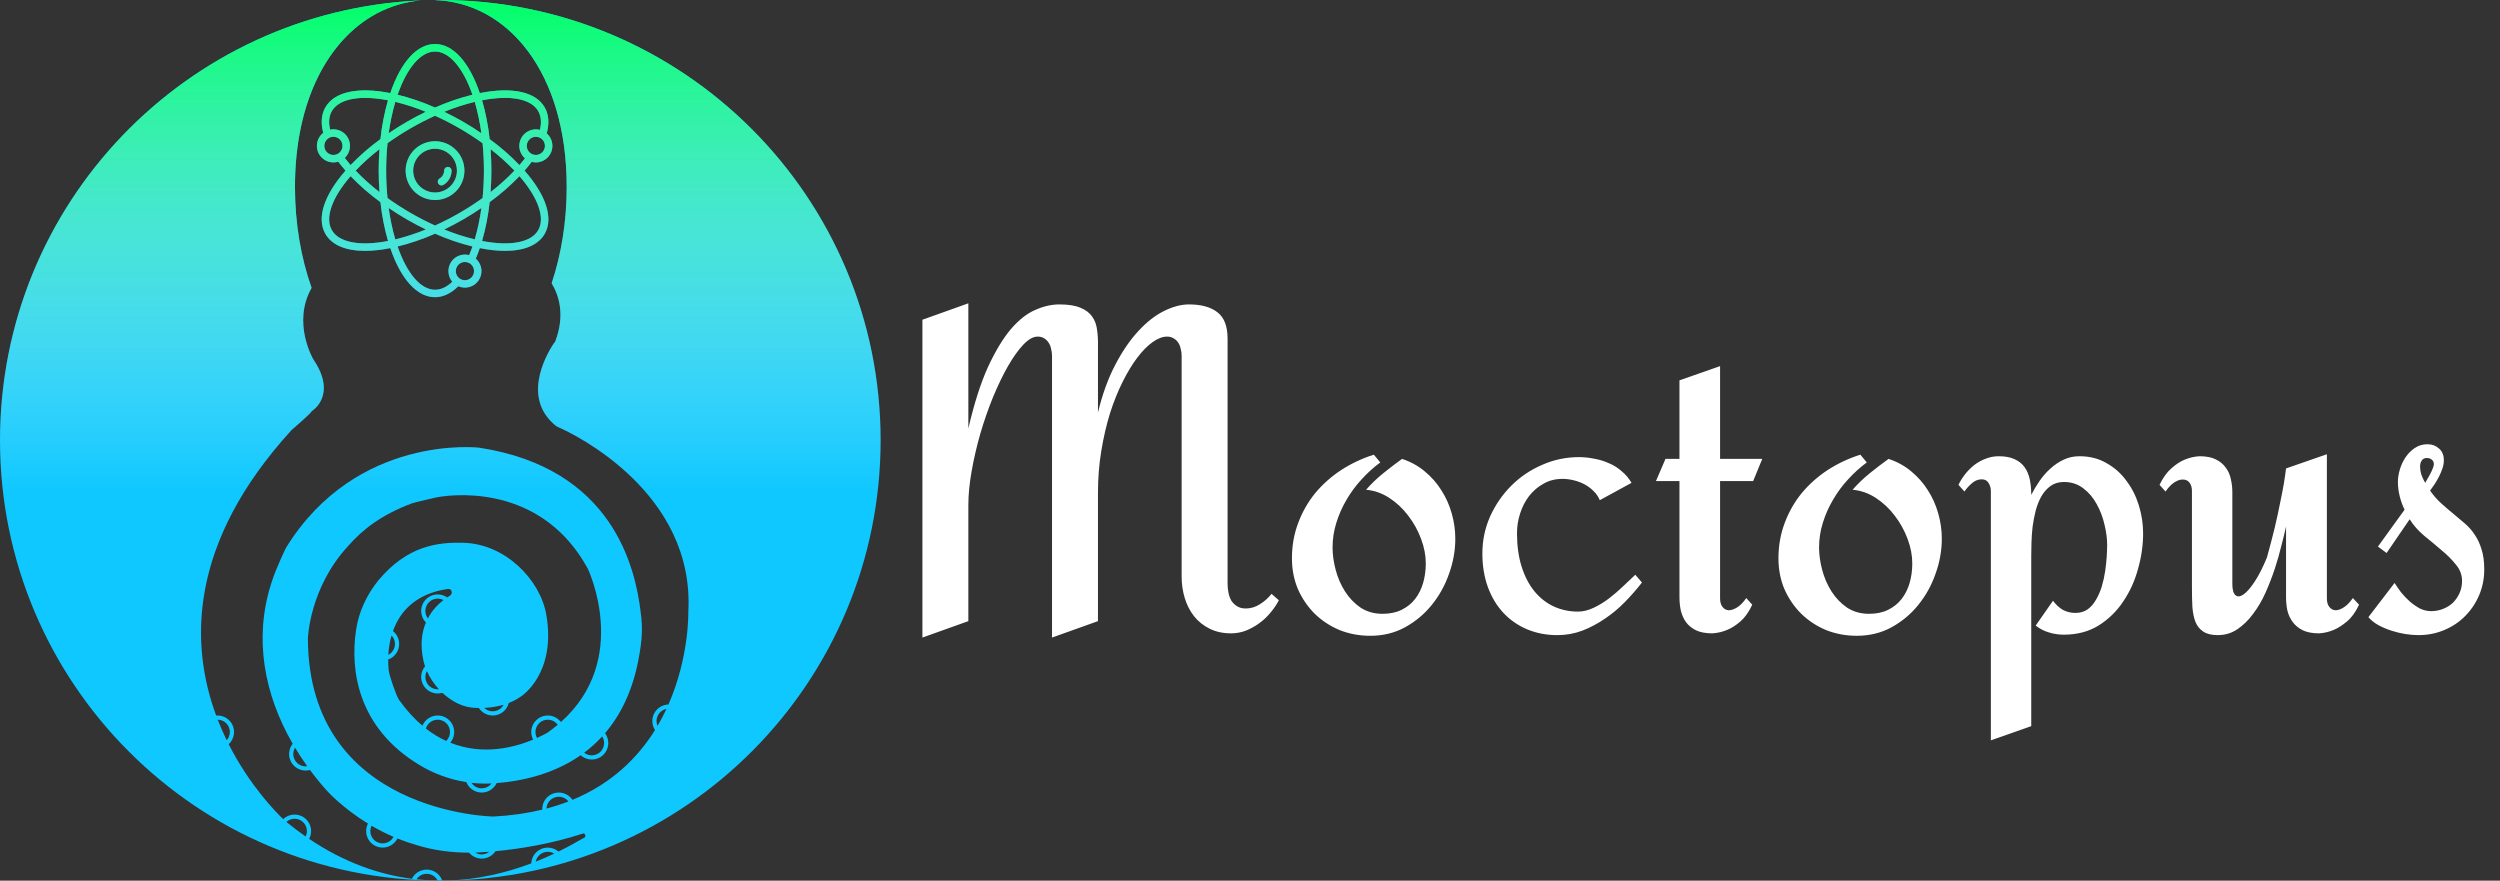 <svg width="440" height="155" viewBox="0 0 440 155" fill="none" xmlns="http://www.w3.org/2000/svg">
<rect x="0" y="0" width="440" height="155" fill="#333333" stroke="none"/>
<path fill-rule="evenodd" clip-rule="evenodd" d="M78.05 154.986C120.593 154.687 154.988 120.107 154.988 77.494C154.988 34.695 120.293 0 77.494 0C77.127 0 76.76 0.003 76.394 0.008C89.339 0.357 99.74 12.703 99.74 32.879C99.74 38.998 98.783 44.77 97.089 49.857C98.312 51.855 99.543 55.365 97.707 60.138C97.707 60.138 97.707 60.258 97.588 60.258L97.56 60.299C96.922 61.251 91.356 69.552 97.707 74.844C97.827 74.964 98.066 75.083 98.305 75.203C101.055 76.398 122.337 86.68 121.141 107.723C121.141 107.723 121.334 115.601 117.648 123.992C117.097 124.005 116.562 124.174 116.103 124.481C115.625 124.8 115.253 125.254 115.033 125.785C114.813 126.316 114.755 126.9 114.867 127.464C114.94 127.83 115.082 128.176 115.284 128.485C112.263 133.333 107.686 137.911 100.754 140.774C100.65 140.62 100.531 140.475 100.398 140.342C99.853 139.797 99.115 139.491 98.344 139.49C97.769 139.49 97.207 139.66 96.73 139.98C96.252 140.299 95.879 140.753 95.659 141.284C95.5 141.669 95.426 142.082 95.44 142.495C92.841 143.128 89.979 143.55 86.828 143.71C86.828 143.71 54.307 143.232 54.188 112.386C54.188 112.386 54.427 103.538 61.242 96.126C63.872 93.137 67.1 90.626 72.48 88.594C73.009 88.417 74.903 87.981 76.053 87.716C76.463 87.622 76.778 87.549 76.904 87.517C81.686 86.68 95.794 86.083 103.446 100.071C103.446 100.071 111.109 116.036 98.72 127.078C98.641 126.974 98.554 126.874 98.461 126.781C97.916 126.236 97.177 125.929 96.407 125.928C95.832 125.928 95.27 126.099 94.792 126.418C94.314 126.737 93.942 127.191 93.722 127.722C93.502 128.253 93.444 128.838 93.556 129.401C93.611 129.673 93.703 129.933 93.829 130.176C90.727 131.467 85.094 133.066 79.248 130.716C79.32 130.631 79.387 130.542 79.449 130.449C79.769 129.971 79.939 129.409 79.939 128.834C79.938 128.064 79.632 127.325 79.087 126.781C78.542 126.236 77.804 125.929 77.033 125.928C76.458 125.928 75.897 126.099 75.419 126.418C74.941 126.737 74.568 127.191 74.348 127.722L74.346 127.727C72.93 126.529 71.539 125.023 70.209 123.146C69.731 122.429 68.535 118.962 68.415 118.005C68.351 117.429 68.313 116.776 68.319 116.074C68.365 116.057 68.412 116.04 68.458 116.02C68.989 115.8 69.443 115.428 69.763 114.95C70.082 114.472 70.252 113.91 70.252 113.336C70.251 112.565 69.945 111.826 69.4 111.282C69.324 111.205 69.244 111.134 69.161 111.067C70.369 107.68 73.11 104.483 78.817 103.658C79.534 103.538 79.774 104.495 79.176 104.854C79.024 104.941 78.865 105.039 78.702 105.146C78.216 104.805 77.635 104.618 77.033 104.617C76.458 104.617 75.897 104.788 75.419 105.107C74.941 105.427 74.568 105.88 74.348 106.411C74.128 106.942 74.071 107.527 74.183 108.09C74.293 108.645 74.563 109.156 74.959 109.559C74.229 111.286 73.917 113.481 74.513 116.212C74.586 116.568 74.685 116.926 74.806 117.281C74.617 117.507 74.462 117.761 74.348 118.036C74.128 118.567 74.071 119.151 74.183 119.715C74.295 120.278 74.572 120.796 74.978 121.203C75.385 121.609 75.902 121.886 76.466 121.998C76.931 122.09 77.41 122.067 77.861 121.933C79.495 123.471 81.533 124.522 83.599 124.581C83.812 124.593 84.041 124.602 84.283 124.605C84.393 124.775 84.521 124.933 84.665 125.077C85.071 125.484 85.589 125.76 86.153 125.873C86.717 125.985 87.301 125.927 87.832 125.707C88.363 125.487 88.817 125.115 89.136 124.637C89.323 124.358 89.459 124.05 89.539 123.728C90.299 123.433 91.043 123.048 91.73 122.548C91.73 122.548 97.947 118.603 96.153 108.201C95.077 101.984 88.86 95.647 81.447 95.528C76.904 95.408 71.644 96.126 66.622 102.104C64.59 104.614 63.155 107.603 62.676 110.832C61.6 117.886 62.916 128.048 73.796 134.624C76.325 136.157 79.15 137.199 82.081 137.654C82.226 138.021 82.446 138.357 82.728 138.639C83.134 139.045 83.652 139.322 84.216 139.434C84.779 139.546 85.364 139.489 85.895 139.269C86.426 139.049 86.879 138.676 87.199 138.198C87.278 138.079 87.349 137.955 87.409 137.827C91.794 137.483 97.364 136.291 102.198 132.919C102.588 133.275 103.069 133.519 103.589 133.622C104.153 133.734 104.737 133.677 105.268 133.457C105.799 133.237 106.253 132.864 106.572 132.386C106.892 131.908 107.062 131.347 107.062 130.772C107.062 130.144 106.858 129.538 106.489 129.04C109.208 125.867 111.359 121.593 112.413 115.853C113.011 112.744 113.131 110.473 112.772 107.843C111.815 99.713 107.75 82.376 84.317 78.79C84.317 78.79 62.796 76.279 50.362 96.365C50.362 96.365 48.569 99.952 47.732 102.701C44.608 112.431 46.548 122.294 51.513 130.896C51.344 131.108 51.205 131.344 51.1 131.597C50.88 132.128 50.822 132.712 50.935 133.276C51.047 133.84 51.324 134.358 51.73 134.764C52.136 135.17 52.654 135.447 53.218 135.559C53.662 135.648 54.118 135.631 54.551 135.512C55.485 136.769 56.482 137.989 57.535 139.167C58.611 140.363 60.166 141.678 61.72 142.873C62.697 143.614 63.711 144.308 64.758 144.948C64.724 145.017 64.691 145.087 64.662 145.159C64.442 145.69 64.384 146.274 64.496 146.838C64.608 147.401 64.885 147.919 65.291 148.326C65.698 148.732 66.216 149.009 66.779 149.121C67.343 149.233 67.927 149.175 68.458 148.956C68.989 148.736 69.443 148.363 69.763 147.885C69.831 147.783 69.892 147.678 69.946 147.569C71.049 148.016 72.174 148.405 73.317 148.732C76.331 149.667 79.435 150.06 82.55 150.069C82.606 150.136 82.665 150.201 82.728 150.263C83.134 150.669 83.652 150.946 84.216 151.058C84.779 151.17 85.364 151.113 85.895 150.893C86.426 150.673 86.879 150.3 87.199 149.823L87.206 149.812C91.628 149.397 97.119 148.498 102.609 146.699C102.968 146.58 103.207 147.297 102.849 147.417C102.657 147.521 102.418 147.657 102.134 147.818C101.26 148.315 99.958 149.055 98.293 149.874C97.769 149.426 97.101 149.177 96.407 149.177C95.832 149.177 95.27 149.347 94.792 149.666C94.314 149.986 93.942 150.44 93.722 150.971C93.592 151.285 93.519 151.617 93.504 151.954C89.314 153.535 84.018 154.916 78.05 154.986ZM51.66 132.286C51.709 132.042 51.799 131.809 51.926 131.597C52.593 132.706 53.31 133.794 54.072 134.856C53.977 134.869 53.882 134.875 53.785 134.875C53.356 134.875 52.938 134.748 52.581 134.51C52.225 134.272 51.947 133.934 51.783 133.538C51.619 133.142 51.577 132.707 51.66 132.286ZM65.222 145.848C65.257 145.667 65.316 145.493 65.395 145.329C66.643 146.058 67.934 146.712 69.261 147.283C69.16 147.472 69.032 147.648 68.877 147.802C68.471 148.208 67.921 148.436 67.346 148.437C66.918 148.437 66.499 148.31 66.143 148.072C65.787 147.834 65.509 147.496 65.345 147.1C65.181 146.704 65.138 146.268 65.222 145.848ZM83.816 150.051L83.652 150.056C83.992 150.264 84.383 150.374 84.782 150.374C85.273 150.374 85.746 150.207 86.126 149.906C85.364 149.967 84.639 150.013 83.958 150.047L83.816 150.051ZM97.236 150.081C97.342 150.125 97.443 150.177 97.54 150.237C96.56 150.701 95.47 151.182 94.284 151.652C94.368 151.235 94.574 150.852 94.875 150.551C95.178 150.248 95.564 150.042 95.984 149.958C96.404 149.874 96.84 149.917 97.236 150.081ZM86.512 137.887C85.326 137.947 84.143 137.908 82.973 137.774C83.131 138.015 83.337 138.223 83.579 138.385C83.935 138.623 84.354 138.75 84.782 138.75C85.357 138.75 85.908 138.521 86.314 138.115C86.385 138.043 86.451 137.967 86.512 137.887ZM99.173 140.395C99.517 140.537 99.817 140.765 100.047 141.056C98.829 141.528 97.541 141.947 96.18 142.307C96.184 142.195 96.197 142.084 96.219 141.973C96.303 141.553 96.509 141.167 96.812 140.864C97.115 140.561 97.501 140.355 97.921 140.271C98.342 140.188 98.777 140.231 99.173 140.395ZM105.984 129.61C104.988 130.696 103.924 131.645 102.815 132.473C102.849 132.5 102.884 132.526 102.92 132.551L102.953 132.573C103.309 132.811 103.728 132.938 104.156 132.938C104.731 132.937 105.281 132.709 105.687 132.303C106.093 131.897 106.322 131.346 106.322 130.772C106.322 130.36 106.205 129.957 105.984 129.61ZM116.186 125.365C116.489 125.063 116.874 124.856 117.294 124.773C116.83 125.766 116.31 126.764 115.728 127.753L115.716 127.726C115.552 127.33 115.509 126.895 115.593 126.474C115.677 126.054 115.883 125.668 116.186 125.365ZM96.273 129.005C96.945 128.536 97.574 128.054 98.16 127.562C97.926 127.239 97.606 126.986 97.236 126.833C96.84 126.669 96.404 126.626 95.984 126.71C95.564 126.793 95.178 127 94.875 127.303C94.572 127.606 94.366 127.992 94.282 128.412C94.198 128.832 94.241 129.268 94.405 129.663C94.436 129.738 94.471 129.81 94.51 129.88C95.221 129.558 95.743 129.281 96.032 129.128C96.157 129.062 96.238 129.018 96.273 129.005ZM85.516 124.824C85.412 124.754 85.314 124.675 85.224 124.589C86.263 124.542 87.449 124.386 88.634 124.035C88.534 124.225 88.405 124.399 88.251 124.554C87.845 124.96 87.294 125.188 86.72 125.189C86.291 125.189 85.873 125.062 85.516 124.824ZM74.955 128.222C76.136 129.144 77.332 129.86 78.524 130.405L78.552 130.378L78.564 130.366C78.97 129.959 79.199 129.409 79.199 128.834C79.199 128.406 79.072 127.987 78.834 127.631C78.596 127.275 78.258 126.997 77.862 126.833C77.466 126.669 77.031 126.626 76.611 126.71C76.19 126.793 75.804 127 75.501 127.303C75.245 127.559 75.057 127.876 74.955 128.222ZM74.908 118.725C74.951 118.509 75.026 118.303 75.131 118.112C75.635 119.251 76.362 120.348 77.24 121.304C77.171 121.31 77.103 121.314 77.033 121.314C76.605 121.314 76.186 121.187 75.83 120.949C75.473 120.711 75.196 120.372 75.032 119.977C74.868 119.581 74.825 119.145 74.908 118.725ZM75.305 108.83C76.059 107.408 77.09 106.351 78.05 105.611C77.989 105.578 77.926 105.549 77.862 105.522C77.466 105.358 77.031 105.315 76.611 105.399C76.19 105.482 75.804 105.689 75.501 105.992C75.198 106.295 74.992 106.681 74.908 107.101C74.825 107.521 74.868 107.957 75.032 108.352C75.103 108.524 75.195 108.684 75.305 108.83ZM68.877 114.867C68.719 115.025 68.539 115.156 68.344 115.257C68.405 114.173 68.575 113.005 68.912 111.839C68.999 111.929 69.077 112.027 69.147 112.132C69.386 112.488 69.513 112.907 69.513 113.336C69.512 113.91 69.284 114.461 68.877 114.867Z" fill="#0FC8FF"/>
<path fill-rule="evenodd" clip-rule="evenodd" d="M78.05 154.986C120.593 154.687 154.988 120.107 154.988 77.494C154.988 34.695 120.293 0 77.494 0C77.127 0 76.76 0.003 76.394 0.008C89.339 0.357 99.74 12.703 99.74 32.879C99.74 38.998 98.783 44.77 97.089 49.857C98.312 51.855 99.543 55.365 97.707 60.138C97.707 60.138 97.707 60.258 97.588 60.258L97.56 60.299C96.922 61.251 91.356 69.552 97.707 74.844C97.827 74.964 98.066 75.083 98.305 75.203C101.055 76.398 122.337 86.68 121.141 107.723C121.141 107.723 121.334 115.601 117.648 123.992C117.097 124.005 116.562 124.174 116.103 124.481C115.625 124.8 115.253 125.254 115.033 125.785C114.813 126.316 114.755 126.9 114.867 127.464C114.94 127.83 115.082 128.176 115.284 128.485C112.263 133.333 107.686 137.911 100.754 140.774C100.65 140.62 100.531 140.475 100.398 140.342C99.853 139.797 99.115 139.491 98.344 139.49C97.769 139.49 97.207 139.66 96.73 139.98C96.252 140.299 95.879 140.753 95.659 141.284C95.5 141.669 95.426 142.082 95.44 142.495C92.841 143.128 89.979 143.55 86.828 143.71C86.828 143.71 54.307 143.232 54.188 112.386C54.188 112.386 54.427 103.538 61.242 96.126C63.872 93.137 67.1 90.626 72.48 88.594C73.009 88.417 74.903 87.981 76.053 87.716C76.463 87.622 76.778 87.549 76.904 87.517C81.686 86.68 95.794 86.083 103.446 100.071C103.446 100.071 111.109 116.036 98.72 127.078C98.641 126.974 98.554 126.874 98.461 126.781C97.916 126.236 97.177 125.929 96.407 125.928C95.832 125.928 95.27 126.099 94.792 126.418C94.314 126.737 93.942 127.191 93.722 127.722C93.502 128.253 93.444 128.838 93.556 129.401C93.611 129.673 93.703 129.933 93.829 130.176C90.727 131.467 85.094 133.066 79.248 130.716C79.32 130.631 79.387 130.542 79.449 130.449C79.769 129.971 79.939 129.409 79.939 128.834C79.938 128.064 79.632 127.325 79.087 126.781C78.542 126.236 77.804 125.929 77.033 125.928C76.458 125.928 75.897 126.099 75.419 126.418C74.941 126.737 74.568 127.191 74.348 127.722L74.346 127.727C72.93 126.529 71.539 125.023 70.209 123.146C69.731 122.429 68.535 118.962 68.415 118.005C68.351 117.429 68.313 116.776 68.319 116.074C68.365 116.057 68.412 116.04 68.458 116.02C68.989 115.8 69.443 115.428 69.763 114.95C70.082 114.472 70.252 113.91 70.252 113.336C70.251 112.565 69.945 111.826 69.4 111.282C69.324 111.205 69.244 111.134 69.161 111.067C70.369 107.68 73.11 104.483 78.817 103.658C79.534 103.538 79.774 104.495 79.176 104.854C79.024 104.941 78.865 105.039 78.702 105.146C78.216 104.805 77.635 104.618 77.033 104.617C76.458 104.617 75.897 104.788 75.419 105.107C74.941 105.427 74.568 105.88 74.348 106.411C74.128 106.942 74.071 107.527 74.183 108.09C74.293 108.645 74.563 109.156 74.959 109.559C74.229 111.286 73.917 113.481 74.513 116.212C74.586 116.568 74.685 116.926 74.806 117.281C74.617 117.507 74.462 117.761 74.348 118.036C74.128 118.567 74.071 119.151 74.183 119.715C74.295 120.278 74.572 120.796 74.978 121.203C75.385 121.609 75.902 121.886 76.466 121.998C76.931 122.09 77.41 122.067 77.861 121.933C79.495 123.471 81.533 124.522 83.599 124.581C83.812 124.593 84.041 124.602 84.283 124.605C84.393 124.775 84.521 124.933 84.665 125.077C85.071 125.484 85.589 125.76 86.153 125.873C86.717 125.985 87.301 125.927 87.832 125.707C88.363 125.487 88.817 125.115 89.136 124.637C89.323 124.358 89.459 124.05 89.539 123.728C90.299 123.433 91.043 123.048 91.73 122.548C91.73 122.548 97.947 118.603 96.153 108.201C95.077 101.984 88.86 95.647 81.447 95.528C76.904 95.408 71.644 96.126 66.622 102.104C64.59 104.614 63.155 107.603 62.676 110.832C61.6 117.886 62.916 128.048 73.796 134.624C76.325 136.157 79.15 137.199 82.081 137.654C82.226 138.021 82.446 138.357 82.728 138.639C83.134 139.045 83.652 139.322 84.216 139.434C84.779 139.546 85.364 139.489 85.895 139.269C86.426 139.049 86.879 138.676 87.199 138.198C87.278 138.079 87.349 137.955 87.409 137.827C91.794 137.483 97.364 136.291 102.198 132.919C102.588 133.275 103.069 133.519 103.589 133.622C104.153 133.734 104.737 133.677 105.268 133.457C105.799 133.237 106.253 132.864 106.572 132.386C106.892 131.908 107.062 131.347 107.062 130.772C107.062 130.144 106.858 129.538 106.489 129.04C109.208 125.867 111.359 121.593 112.413 115.853C113.011 112.744 113.131 110.473 112.772 107.843C111.815 99.713 107.75 82.376 84.317 78.79C84.317 78.79 62.796 76.279 50.362 96.365C50.362 96.365 48.569 99.952 47.732 102.701C44.608 112.431 46.548 122.294 51.513 130.896C51.344 131.108 51.205 131.344 51.1 131.597C50.88 132.128 50.822 132.712 50.935 133.276C51.047 133.84 51.324 134.358 51.73 134.764C52.136 135.17 52.654 135.447 53.218 135.559C53.662 135.648 54.118 135.631 54.551 135.512C55.485 136.769 56.482 137.989 57.535 139.167C58.611 140.363 60.166 141.678 61.72 142.873C62.697 143.614 63.711 144.308 64.758 144.948C64.724 145.017 64.691 145.087 64.662 145.159C64.442 145.69 64.384 146.274 64.496 146.838C64.608 147.401 64.885 147.919 65.291 148.326C65.698 148.732 66.216 149.009 66.779 149.121C67.343 149.233 67.927 149.175 68.458 148.956C68.989 148.736 69.443 148.363 69.763 147.885C69.831 147.783 69.892 147.678 69.946 147.569C71.049 148.016 72.174 148.405 73.317 148.732C76.331 149.667 79.435 150.06 82.55 150.069C82.606 150.136 82.665 150.201 82.728 150.263C83.134 150.669 83.652 150.946 84.216 151.058C84.779 151.17 85.364 151.113 85.895 150.893C86.426 150.673 86.879 150.3 87.199 149.823L87.206 149.812C91.628 149.397 97.119 148.498 102.609 146.699C102.968 146.58 103.207 147.297 102.849 147.417C102.657 147.521 102.418 147.657 102.134 147.818C101.26 148.315 99.958 149.055 98.293 149.874C97.769 149.426 97.101 149.177 96.407 149.177C95.832 149.177 95.27 149.347 94.792 149.666C94.314 149.986 93.942 150.44 93.722 150.971C93.592 151.285 93.519 151.617 93.504 151.954C89.314 153.535 84.018 154.916 78.05 154.986ZM51.66 132.286C51.709 132.042 51.799 131.809 51.926 131.597C52.593 132.706 53.31 133.794 54.072 134.856C53.977 134.869 53.882 134.875 53.785 134.875C53.356 134.875 52.938 134.748 52.581 134.51C52.225 134.272 51.947 133.934 51.783 133.538C51.619 133.142 51.577 132.707 51.66 132.286ZM65.222 145.848C65.257 145.667 65.316 145.493 65.395 145.329C66.643 146.058 67.934 146.712 69.261 147.283C69.16 147.472 69.032 147.648 68.877 147.802C68.471 148.208 67.921 148.436 67.346 148.437C66.918 148.437 66.499 148.31 66.143 148.072C65.787 147.834 65.509 147.496 65.345 147.1C65.181 146.704 65.138 146.268 65.222 145.848ZM83.816 150.051L83.652 150.056C83.992 150.264 84.383 150.374 84.782 150.374C85.273 150.374 85.746 150.207 86.126 149.906C85.364 149.967 84.639 150.013 83.958 150.047L83.816 150.051ZM97.236 150.081C97.342 150.125 97.443 150.177 97.54 150.237C96.56 150.701 95.47 151.182 94.284 151.652C94.368 151.235 94.574 150.852 94.875 150.551C95.178 150.248 95.564 150.042 95.984 149.958C96.404 149.874 96.84 149.917 97.236 150.081ZM86.512 137.887C85.326 137.947 84.143 137.908 82.973 137.774C83.131 138.015 83.337 138.223 83.579 138.385C83.935 138.623 84.354 138.75 84.782 138.75C85.357 138.75 85.908 138.521 86.314 138.115C86.385 138.043 86.451 137.967 86.512 137.887ZM99.173 140.395C99.517 140.537 99.817 140.765 100.047 141.056C98.829 141.528 97.541 141.947 96.18 142.307C96.184 142.195 96.197 142.084 96.219 141.973C96.303 141.553 96.509 141.167 96.812 140.864C97.115 140.561 97.501 140.355 97.921 140.271C98.342 140.188 98.777 140.231 99.173 140.395ZM105.984 129.61C104.988 130.696 103.924 131.645 102.815 132.473C102.849 132.5 102.884 132.526 102.92 132.551L102.953 132.573C103.309 132.811 103.728 132.938 104.156 132.938C104.731 132.937 105.281 132.709 105.687 132.303C106.093 131.897 106.322 131.346 106.322 130.772C106.322 130.36 106.205 129.957 105.984 129.61ZM116.186 125.365C116.489 125.063 116.874 124.856 117.294 124.773C116.83 125.766 116.31 126.764 115.728 127.753L115.716 127.726C115.552 127.33 115.509 126.895 115.593 126.474C115.677 126.054 115.883 125.668 116.186 125.365ZM96.273 129.005C96.945 128.536 97.574 128.054 98.16 127.562C97.926 127.239 97.606 126.986 97.236 126.833C96.84 126.669 96.404 126.626 95.984 126.71C95.564 126.793 95.178 127 94.875 127.303C94.572 127.606 94.366 127.992 94.282 128.412C94.198 128.832 94.241 129.268 94.405 129.663C94.436 129.738 94.471 129.81 94.51 129.88C95.221 129.558 95.743 129.281 96.032 129.128C96.157 129.062 96.238 129.018 96.273 129.005ZM85.516 124.824C85.412 124.754 85.314 124.675 85.224 124.589C86.263 124.542 87.449 124.386 88.634 124.035C88.534 124.225 88.405 124.399 88.251 124.554C87.845 124.96 87.294 125.188 86.72 125.189C86.291 125.189 85.873 125.062 85.516 124.824ZM74.955 128.222C76.136 129.144 77.332 129.86 78.524 130.405L78.552 130.378L78.564 130.366C78.97 129.959 79.199 129.409 79.199 128.834C79.199 128.406 79.072 127.987 78.834 127.631C78.596 127.275 78.258 126.997 77.862 126.833C77.466 126.669 77.031 126.626 76.611 126.71C76.19 126.793 75.804 127 75.501 127.303C75.245 127.559 75.057 127.876 74.955 128.222ZM74.908 118.725C74.951 118.509 75.026 118.303 75.131 118.112C75.635 119.251 76.362 120.348 77.24 121.304C77.171 121.31 77.103 121.314 77.033 121.314C76.605 121.314 76.186 121.187 75.83 120.949C75.473 120.711 75.196 120.372 75.032 119.977C74.868 119.581 74.825 119.145 74.908 118.725ZM75.305 108.83C76.059 107.408 77.09 106.351 78.05 105.611C77.989 105.578 77.926 105.549 77.862 105.522C77.466 105.358 77.031 105.315 76.611 105.399C76.19 105.482 75.804 105.689 75.501 105.992C75.198 106.295 74.992 106.681 74.908 107.101C74.825 107.521 74.868 107.957 75.032 108.352C75.103 108.524 75.195 108.684 75.305 108.83ZM68.877 114.867C68.719 115.025 68.539 115.156 68.344 115.257C68.405 114.173 68.575 113.005 68.912 111.839C68.999 111.929 69.077 112.027 69.147 112.132C69.386 112.488 69.513 112.907 69.513 113.336C69.512 113.91 69.284 114.461 68.877 114.867Z" fill="url(#paint0_linear)"/>
<path fill-rule="evenodd" clip-rule="evenodd" d="M77.834 154.987C77.721 154.988 77.607 154.988 77.494 154.988C34.695 154.988 0 120.293 0 77.494C0 35.843 32.859 1.867 74.069 0.074C71.313 0.309 68.687 1.095 66.269 2.391L66.263 2.391C66.263 2.296 66.24 2.318 66.201 2.428C57.789 6.979 51.916 17.718 51.916 32.879C51.916 39.323 52.977 45.383 54.843 50.663C51.343 56.821 55.144 63.247 55.144 63.247C59.448 69.584 54.905 72.333 54.905 72.333C54.547 72.931 51.318 75.681 51.318 75.681C33.047 95.692 33.448 113.475 38.045 125.938C38.125 125.932 38.206 125.928 38.286 125.928C39.056 125.929 39.795 126.236 40.34 126.781C40.885 127.325 41.191 128.064 41.192 128.834C41.192 129.409 41.022 129.971 40.702 130.449C40.572 130.644 40.419 130.822 40.248 130.978C43.97 138.328 48.66 143.042 49.843 144.167C49.963 144.052 50.093 143.948 50.233 143.854C50.711 143.535 51.273 143.365 51.847 143.365C52.618 143.365 53.357 143.672 53.901 144.217C54.446 144.762 54.753 145.5 54.754 146.271C54.754 146.752 54.634 147.224 54.408 147.645C60.661 151.856 66.796 153.926 72.494 154.663C72.719 154.21 73.059 153.823 73.481 153.541C73.959 153.222 74.521 153.051 75.096 153.051C75.866 153.052 76.605 153.359 77.15 153.904C77.459 154.212 77.691 154.583 77.834 154.987ZM76.897 154.754C76.947 154.828 76.992 154.906 77.032 154.985C75.81 154.969 74.562 154.896 73.292 154.758C73.371 154.639 73.462 154.528 73.564 154.426C73.867 154.123 74.253 153.916 74.673 153.833C75.093 153.749 75.529 153.792 75.925 153.956C76.321 154.12 76.659 154.398 76.897 154.754ZM38.322 126.668C38.812 127.93 39.343 129.134 39.9 130.278C40.254 129.882 40.452 129.369 40.452 128.834C40.452 128.406 40.325 127.987 40.087 127.631C39.849 127.275 39.511 126.997 39.115 126.833C38.862 126.728 38.593 126.673 38.322 126.668ZM50.401 144.658C51.534 145.587 52.665 146.44 53.792 147.224C53.936 146.93 54.013 146.604 54.014 146.271C54.014 145.842 53.887 145.423 53.649 145.067C53.411 144.711 53.072 144.433 52.676 144.269C52.281 144.105 51.845 144.062 51.425 144.146C51.043 144.222 50.69 144.399 50.401 144.658Z" fill="#0FC8FF"/>
<path fill-rule="evenodd" clip-rule="evenodd" d="M77.834 154.987C77.721 154.988 77.607 154.988 77.494 154.988C34.695 154.988 0 120.293 0 77.494C0 35.843 32.859 1.867 74.069 0.074C71.313 0.309 68.687 1.095 66.269 2.391L66.263 2.391C66.263 2.296 66.24 2.318 66.201 2.428C57.789 6.979 51.916 17.718 51.916 32.879C51.916 39.323 52.977 45.383 54.843 50.663C51.343 56.821 55.144 63.247 55.144 63.247C59.448 69.584 54.905 72.333 54.905 72.333C54.547 72.931 51.318 75.681 51.318 75.681C33.047 95.692 33.448 113.475 38.045 125.938C38.125 125.932 38.206 125.928 38.286 125.928C39.056 125.929 39.795 126.236 40.34 126.781C40.885 127.325 41.191 128.064 41.192 128.834C41.192 129.409 41.022 129.971 40.702 130.449C40.572 130.644 40.419 130.822 40.248 130.978C43.97 138.328 48.66 143.042 49.843 144.167C49.963 144.052 50.093 143.948 50.233 143.854C50.711 143.535 51.273 143.365 51.847 143.365C52.618 143.365 53.357 143.672 53.901 144.217C54.446 144.762 54.753 145.5 54.754 146.271C54.754 146.752 54.634 147.224 54.408 147.645C60.661 151.856 66.796 153.926 72.494 154.663C72.719 154.21 73.059 153.823 73.481 153.541C73.959 153.222 74.521 153.051 75.096 153.051C75.866 153.052 76.605 153.359 77.15 153.904C77.459 154.212 77.691 154.583 77.834 154.987ZM76.897 154.754C76.947 154.828 76.992 154.906 77.032 154.985C75.81 154.969 74.562 154.896 73.292 154.758C73.371 154.639 73.462 154.528 73.564 154.426C73.867 154.123 74.253 153.916 74.673 153.833C75.093 153.749 75.529 153.792 75.925 153.956C76.321 154.12 76.659 154.398 76.897 154.754ZM38.322 126.668C38.812 127.93 39.343 129.134 39.9 130.278C40.254 129.882 40.452 129.369 40.452 128.834C40.452 128.406 40.325 127.987 40.087 127.631C39.849 127.275 39.511 126.997 39.115 126.833C38.862 126.728 38.593 126.673 38.322 126.668ZM50.401 144.658C51.534 145.587 52.665 146.44 53.792 147.224C53.936 146.93 54.013 146.604 54.014 146.271C54.014 145.842 53.887 145.423 53.649 145.067C53.411 144.711 53.072 144.433 52.676 144.269C52.281 144.105 51.845 144.062 51.425 144.146C51.043 144.222 50.69 144.399 50.401 144.658Z" fill="url(#paint1_linear)"/>
<path d="M78.357 29.564C78.481 29.44 78.648 29.371 78.823 29.371C78.997 29.371 79.165 29.44 79.288 29.564C79.411 29.687 79.481 29.855 79.481 30.029C79.479 30.539 79.345 31.04 79.091 31.482C78.836 31.923 78.471 32.291 78.031 32.548C77.956 32.592 77.874 32.62 77.788 32.632C77.702 32.644 77.615 32.638 77.532 32.616C77.448 32.594 77.37 32.556 77.301 32.504C77.232 32.451 77.174 32.386 77.131 32.311C77.087 32.237 77.059 32.154 77.047 32.069C77.035 31.983 77.041 31.896 77.063 31.812C77.085 31.729 77.123 31.65 77.175 31.581C77.228 31.513 77.293 31.455 77.368 31.411C77.609 31.27 77.81 31.069 77.95 30.826C78.09 30.584 78.164 30.309 78.165 30.029C78.165 29.855 78.234 29.687 78.357 29.564Z" fill="#0FC8FF"/>
<path d="M78.357 29.564C78.481 29.44 78.648 29.371 78.823 29.371C78.997 29.371 79.165 29.44 79.288 29.564C79.411 29.687 79.481 29.855 79.481 30.029C79.479 30.539 79.345 31.04 79.091 31.482C78.836 31.923 78.471 32.291 78.031 32.548C77.956 32.592 77.874 32.62 77.788 32.632C77.702 32.644 77.615 32.638 77.532 32.616C77.448 32.594 77.37 32.556 77.301 32.504C77.232 32.451 77.174 32.386 77.131 32.311C77.087 32.237 77.059 32.154 77.047 32.069C77.035 31.983 77.041 31.896 77.063 31.812C77.085 31.729 77.123 31.65 77.175 31.581C77.228 31.513 77.293 31.455 77.368 31.411C77.609 31.27 77.81 31.069 77.95 30.826C78.09 30.584 78.164 30.309 78.165 30.029C78.165 29.855 78.234 29.687 78.357 29.564Z" fill="url(#paint2_linear)"/>
<path fill-rule="evenodd" clip-rule="evenodd" d="M76.566 24.859C75.544 24.859 74.544 25.162 73.694 25.73C72.844 26.298 72.181 27.106 71.79 28.05C71.398 28.995 71.296 30.035 71.495 31.038C71.695 32.041 72.187 32.962 72.91 33.685C73.633 34.408 74.555 34.901 75.558 35.1C76.561 35.3 77.6 35.197 78.545 34.806C79.49 34.415 80.297 33.752 80.865 32.902C81.434 32.051 81.737 31.052 81.737 30.029C81.735 28.658 81.19 27.344 80.221 26.375C79.251 25.405 77.937 24.86 76.566 24.859ZM74.425 33.234C75.059 33.657 75.804 33.883 76.566 33.883C77.588 33.882 78.568 33.476 79.291 32.753C80.013 32.031 80.42 31.051 80.421 30.029C80.421 29.267 80.195 28.522 79.771 27.888C79.348 27.254 78.746 26.76 78.041 26.468C77.337 26.177 76.562 26.1 75.814 26.249C75.067 26.398 74.38 26.765 73.841 27.304C73.302 27.843 72.935 28.529 72.786 29.277C72.638 30.025 72.714 30.8 73.005 31.504C73.297 32.208 73.791 32.81 74.425 33.234Z" fill="#0FC8FF"/>
<path fill-rule="evenodd" clip-rule="evenodd" d="M76.566 24.859C75.544 24.859 74.544 25.162 73.694 25.73C72.844 26.298 72.181 27.106 71.79 28.05C71.398 28.995 71.296 30.035 71.495 31.038C71.695 32.041 72.187 32.962 72.91 33.685C73.633 34.408 74.555 34.901 75.558 35.1C76.561 35.3 77.6 35.197 78.545 34.806C79.49 34.415 80.297 33.752 80.865 32.902C81.434 32.051 81.737 31.052 81.737 30.029C81.735 28.658 81.19 27.344 80.221 26.375C79.251 25.405 77.937 24.86 76.566 24.859ZM74.425 33.234C75.059 33.657 75.804 33.883 76.566 33.883C77.588 33.882 78.568 33.476 79.291 32.753C80.013 32.031 80.42 31.051 80.421 30.029C80.421 29.267 80.195 28.522 79.771 27.888C79.348 27.254 78.746 26.76 78.041 26.468C77.337 26.177 76.562 26.1 75.814 26.249C75.067 26.398 74.38 26.765 73.841 27.304C73.302 27.843 72.935 28.529 72.786 29.277C72.638 30.025 72.714 30.8 73.005 31.504C73.297 32.208 73.791 32.81 74.425 33.234Z" fill="url(#paint3_linear)"/>
<path fill-rule="evenodd" clip-rule="evenodd" d="M94.309 28.587C94.061 28.587 93.814 28.554 93.574 28.491C93.183 29.01 92.764 29.525 92.32 30.032C96.143 34.395 97.442 38.434 95.862 41.169C94.729 43.134 92.274 44.154 88.875 44.154C87.387 44.136 85.904 43.973 84.448 43.668C84.225 44.317 83.99 44.938 83.743 45.52C83.793 45.564 83.844 45.607 83.891 45.655C84.371 46.135 84.668 46.768 84.732 47.444C84.795 48.12 84.62 48.796 84.237 49.357C83.854 49.918 83.287 50.327 82.634 50.514C81.982 50.701 81.284 50.654 80.662 50.382C79.399 51.64 77.992 52.309 76.566 52.309C73.41 52.309 70.558 49.164 68.687 43.668C67.23 43.973 65.747 44.136 64.258 44.154C60.858 44.154 58.404 43.134 57.271 41.169C55.693 38.434 56.99 34.395 60.813 30.031C60.353 29.505 59.925 28.98 59.535 28.461C58.884 28.659 58.184 28.624 57.557 28.361C56.93 28.097 56.414 27.623 56.1 27.02C55.786 26.416 55.692 25.722 55.836 25.057C55.98 24.392 56.352 23.798 56.888 23.379C56.434 21.664 56.559 20.119 57.271 18.889C58.85 16.152 62.996 15.255 68.688 16.388C70.559 10.893 73.411 7.749 76.566 7.749C79.722 7.749 82.574 10.893 84.444 16.388C90.134 15.255 94.281 16.152 95.861 18.889C96.595 20.163 96.708 21.706 96.219 23.479L96.223 23.482C96.273 23.525 96.323 23.567 96.37 23.613C96.777 24.021 97.054 24.54 97.166 25.105C97.278 25.67 97.22 26.256 97 26.788C96.779 27.321 96.406 27.776 95.927 28.096C95.448 28.416 94.885 28.587 94.309 28.587ZM76.566 9.066C79.062 9.066 81.497 11.897 83.153 16.671C80.896 17.232 78.692 17.986 76.566 18.927C74.44 17.986 72.237 17.232 69.98 16.671C71.636 11.896 74.07 9.066 76.566 9.066ZM95.026 22.856C95.336 21.552 95.237 20.441 94.722 19.547C93.473 17.382 89.806 16.69 84.847 17.649C85.487 19.883 85.932 22.169 86.178 24.481C88.058 25.849 89.815 27.379 91.428 29.054C91.767 28.662 92.09 28.267 92.395 27.87L92.367 27.846C92.326 27.81 92.285 27.774 92.247 27.735C91.796 27.284 91.507 26.697 91.422 26.065C91.337 25.433 91.462 24.791 91.778 24.237C92.094 23.683 92.582 23.248 93.169 22.998C93.756 22.749 94.408 22.699 95.026 22.856ZM94.309 27.271C94.732 27.271 95.139 27.103 95.439 26.804C95.662 26.581 95.814 26.296 95.876 25.986C95.937 25.677 95.906 25.355 95.785 25.064C95.664 24.772 95.459 24.522 95.196 24.347C94.934 24.172 94.625 24.078 94.309 24.078C93.993 24.078 93.684 24.172 93.422 24.347C93.159 24.522 92.954 24.772 92.833 25.064C92.712 25.355 92.681 25.677 92.742 25.986C92.804 26.296 92.956 26.581 93.179 26.804C93.479 27.103 93.885 27.271 94.309 27.271ZM83.556 42.13C81.726 41.684 79.931 41.1 78.188 40.385C79.31 39.843 80.428 39.253 81.525 38.62C82.63 37.981 83.7 37.307 84.721 36.609C84.471 38.476 84.082 40.322 83.556 42.13ZM68.411 36.609C68.661 38.476 69.05 40.322 69.576 42.13C71.407 41.684 73.202 41.1 74.946 40.385C73.821 39.843 72.705 39.253 71.609 38.62C70.504 37.981 69.434 37.307 68.411 36.609ZM69.576 17.928C71.407 18.374 73.202 18.958 74.945 19.673C73.823 20.215 72.705 20.805 71.608 21.44C70.503 22.079 69.433 22.753 68.41 23.451C68.66 21.583 69.05 19.737 69.576 17.928ZM62.593 30.029C63.894 31.391 65.297 32.653 66.79 33.802C66.696 32.56 66.648 31.297 66.648 30.029C66.648 28.762 66.697 27.497 66.79 26.256C65.297 27.406 63.894 28.667 62.593 30.029ZM68.204 34.856C69.48 35.774 70.843 36.657 72.267 37.48C73.677 38.294 75.122 39.035 76.567 39.69C78.011 39.035 79.457 38.294 80.867 37.48C82.292 36.657 83.656 35.774 84.931 34.856C85.088 33.28 85.171 31.66 85.171 30.029C85.171 28.398 85.088 26.778 84.931 25.202C83.654 24.284 82.291 23.401 80.867 22.578C79.457 21.764 78.012 21.023 76.567 20.368C75.123 21.023 73.677 21.764 72.267 22.578C70.842 23.401 69.479 24.285 68.204 25.202C68.046 26.778 67.964 28.398 67.964 30.029C67.964 31.66 68.046 33.28 68.204 34.856ZM83.557 17.926C84.083 19.735 84.473 21.581 84.723 23.448C83.699 22.75 82.63 22.075 81.527 21.437C80.428 20.805 79.311 20.215 78.187 19.673C79.931 18.958 81.725 18.375 83.556 17.928L83.557 17.926ZM90.54 30.029C89.239 28.667 87.836 27.405 86.343 26.256C86.437 27.498 86.485 28.762 86.485 30.029C86.485 31.297 86.436 32.561 86.343 33.802C87.836 32.653 89.239 31.391 90.54 30.029ZM57.088 25.83C57.125 26.198 57.288 26.543 57.55 26.804C57.699 26.953 57.874 27.071 58.069 27.151C58.263 27.231 58.471 27.272 58.681 27.271C59.051 27.271 59.41 27.143 59.696 26.908C59.982 26.672 60.178 26.346 60.25 25.982C60.322 25.619 60.266 25.242 60.091 24.916C59.916 24.589 59.634 24.333 59.291 24.192C58.949 24.05 58.568 24.032 58.214 24.14C57.86 24.248 57.554 24.475 57.349 24.783C57.143 25.092 57.051 25.461 57.088 25.83ZM60.741 23.613C60.4 23.273 59.981 23.023 59.52 22.885C59.059 22.746 58.572 22.724 58.1 22.82C57.796 21.532 57.898 20.433 58.41 19.549C59.66 17.383 63.327 16.691 68.286 17.65C67.646 19.885 67.201 22.171 66.955 24.483C65.074 25.849 63.318 27.378 61.704 29.051C61.338 28.629 60.996 28.209 60.678 27.791L60.691 27.779L60.706 27.765L60.724 27.75L60.733 27.741L60.741 27.733C61.287 27.187 61.593 26.445 61.593 25.673C61.593 24.9 61.287 24.16 60.741 23.613ZM61.706 31.007C58.398 34.825 57.163 38.348 58.41 40.511C59.659 42.676 63.327 43.367 68.286 42.409C67.646 40.175 67.201 37.889 66.955 35.577C65.075 34.21 63.319 32.681 61.706 31.007ZM82.961 48.846C82.699 49.108 82.355 49.271 81.986 49.308C81.618 49.345 81.248 49.253 80.939 49.047C80.631 48.842 80.404 48.536 80.296 48.182C80.188 47.827 80.206 47.447 80.348 47.104C80.489 46.762 80.745 46.479 81.071 46.304C81.398 46.129 81.775 46.073 82.138 46.145C82.502 46.217 82.829 46.413 83.064 46.7C83.299 46.986 83.428 47.345 83.428 47.715C83.428 48.139 83.26 48.545 82.961 48.846ZM80.267 45.258C80.734 44.961 81.277 44.802 81.831 44.802C82.084 44.803 82.335 44.836 82.579 44.901C82.78 44.422 82.972 43.916 83.156 43.388C80.899 42.827 78.695 42.072 76.569 41.131C74.442 42.072 72.239 42.827 69.982 43.388C71.637 48.161 74.072 50.993 76.568 50.993C77.605 50.993 78.624 50.52 79.601 49.588C79.245 49.163 79.017 48.646 78.944 48.096C78.872 47.546 78.958 46.987 79.192 46.484C79.427 45.982 79.799 45.556 80.267 45.258ZM94.724 40.511C93.475 42.677 89.808 43.369 84.848 42.409C85.489 40.175 85.934 37.889 86.18 35.577C88.059 34.21 89.815 32.681 91.427 31.007C94.735 34.825 95.969 38.348 94.722 40.511H94.724Z" fill="#0FC8FF"/>
<path fill-rule="evenodd" clip-rule="evenodd" d="M94.309 28.587C94.061 28.587 93.814 28.554 93.574 28.491C93.183 29.01 92.764 29.525 92.32 30.032C96.143 34.395 97.442 38.434 95.862 41.169C94.729 43.134 92.274 44.154 88.875 44.154C87.387 44.136 85.904 43.973 84.448 43.668C84.225 44.317 83.99 44.938 83.743 45.52C83.793 45.564 83.844 45.607 83.891 45.655C84.371 46.135 84.668 46.768 84.732 47.444C84.795 48.12 84.62 48.796 84.237 49.357C83.854 49.918 83.287 50.327 82.634 50.514C81.982 50.701 81.284 50.654 80.662 50.382C79.399 51.64 77.992 52.309 76.566 52.309C73.41 52.309 70.558 49.164 68.687 43.668C67.23 43.973 65.747 44.136 64.258 44.154C60.858 44.154 58.404 43.134 57.271 41.169C55.693 38.434 56.99 34.395 60.813 30.031C60.353 29.505 59.925 28.98 59.535 28.461C58.884 28.659 58.184 28.624 57.557 28.361C56.93 28.097 56.414 27.623 56.1 27.02C55.786 26.416 55.692 25.722 55.836 25.057C55.98 24.392 56.352 23.798 56.888 23.379C56.434 21.664 56.559 20.119 57.271 18.889C58.85 16.152 62.996 15.255 68.688 16.388C70.559 10.893 73.411 7.749 76.566 7.749C79.722 7.749 82.574 10.893 84.444 16.388C90.134 15.255 94.281 16.152 95.861 18.889C96.595 20.163 96.708 21.706 96.219 23.479L96.223 23.482C96.273 23.525 96.323 23.567 96.37 23.613C96.777 24.021 97.054 24.54 97.166 25.105C97.278 25.67 97.22 26.256 97 26.788C96.779 27.321 96.406 27.776 95.927 28.096C95.448 28.416 94.885 28.587 94.309 28.587ZM76.566 9.066C79.062 9.066 81.497 11.897 83.153 16.671C80.896 17.232 78.692 17.986 76.566 18.927C74.44 17.986 72.237 17.232 69.98 16.671C71.636 11.896 74.07 9.066 76.566 9.066ZM95.026 22.856C95.336 21.552 95.237 20.441 94.722 19.547C93.473 17.382 89.806 16.69 84.847 17.649C85.487 19.883 85.932 22.169 86.178 24.481C88.058 25.849 89.815 27.379 91.428 29.054C91.767 28.662 92.09 28.267 92.395 27.87L92.367 27.846C92.326 27.81 92.285 27.774 92.247 27.735C91.796 27.284 91.507 26.697 91.422 26.065C91.337 25.433 91.462 24.791 91.778 24.237C92.094 23.683 92.582 23.248 93.169 22.998C93.756 22.749 94.408 22.699 95.026 22.856ZM94.309 27.271C94.732 27.271 95.139 27.103 95.439 26.804C95.662 26.581 95.814 26.296 95.876 25.986C95.937 25.677 95.906 25.355 95.785 25.064C95.664 24.772 95.459 24.522 95.196 24.347C94.934 24.172 94.625 24.078 94.309 24.078C93.993 24.078 93.684 24.172 93.422 24.347C93.159 24.522 92.954 24.772 92.833 25.064C92.712 25.355 92.681 25.677 92.742 25.986C92.804 26.296 92.956 26.581 93.179 26.804C93.479 27.103 93.885 27.271 94.309 27.271ZM83.556 42.13C81.726 41.684 79.931 41.1 78.188 40.385C79.31 39.843 80.428 39.253 81.525 38.62C82.63 37.981 83.7 37.307 84.721 36.609C84.471 38.476 84.082 40.322 83.556 42.13ZM68.411 36.609C68.661 38.476 69.05 40.322 69.576 42.13C71.407 41.684 73.202 41.1 74.946 40.385C73.821 39.843 72.705 39.253 71.609 38.62C70.504 37.981 69.434 37.307 68.411 36.609ZM69.576 17.928C71.407 18.374 73.202 18.958 74.945 19.673C73.823 20.215 72.705 20.805 71.608 21.44C70.503 22.079 69.433 22.753 68.41 23.451C68.66 21.583 69.05 19.737 69.576 17.928ZM62.593 30.029C63.894 31.391 65.297 32.653 66.79 33.802C66.696 32.56 66.648 31.297 66.648 30.029C66.648 28.762 66.697 27.497 66.79 26.256C65.297 27.406 63.894 28.667 62.593 30.029ZM68.204 34.856C69.48 35.774 70.843 36.657 72.267 37.48C73.677 38.294 75.122 39.035 76.567 39.69C78.011 39.035 79.457 38.294 80.867 37.48C82.292 36.657 83.656 35.774 84.931 34.856C85.088 33.28 85.171 31.66 85.171 30.029C85.171 28.398 85.088 26.778 84.931 25.202C83.654 24.284 82.291 23.401 80.867 22.578C79.457 21.764 78.012 21.023 76.567 20.368C75.123 21.023 73.677 21.764 72.267 22.578C70.842 23.401 69.479 24.285 68.204 25.202C68.046 26.778 67.964 28.398 67.964 30.029C67.964 31.66 68.046 33.28 68.204 34.856ZM83.557 17.926C84.083 19.735 84.473 21.581 84.723 23.448C83.699 22.75 82.63 22.075 81.527 21.437C80.428 20.805 79.311 20.215 78.187 19.673C79.931 18.958 81.725 18.375 83.556 17.928L83.557 17.926ZM90.54 30.029C89.239 28.667 87.836 27.405 86.343 26.256C86.437 27.498 86.485 28.762 86.485 30.029C86.485 31.297 86.436 32.561 86.343 33.802C87.836 32.653 89.239 31.391 90.54 30.029ZM57.088 25.83C57.125 26.198 57.288 26.543 57.55 26.804C57.699 26.953 57.874 27.071 58.069 27.151C58.263 27.231 58.471 27.272 58.681 27.271C59.051 27.271 59.41 27.143 59.696 26.908C59.982 26.672 60.178 26.346 60.25 25.982C60.322 25.619 60.266 25.242 60.091 24.916C59.916 24.589 59.634 24.333 59.291 24.192C58.949 24.05 58.568 24.032 58.214 24.14C57.86 24.248 57.554 24.475 57.349 24.783C57.143 25.092 57.051 25.461 57.088 25.83ZM60.741 23.613C60.4 23.273 59.981 23.023 59.52 22.885C59.059 22.746 58.572 22.724 58.1 22.82C57.796 21.532 57.898 20.433 58.41 19.549C59.66 17.383 63.327 16.691 68.286 17.65C67.646 19.885 67.201 22.171 66.955 24.483C65.074 25.849 63.318 27.378 61.704 29.051C61.338 28.629 60.996 28.209 60.678 27.791L60.691 27.779L60.706 27.765L60.724 27.75L60.733 27.741L60.741 27.733C61.287 27.187 61.593 26.445 61.593 25.673C61.593 24.9 61.287 24.16 60.741 23.613ZM61.706 31.007C58.398 34.825 57.163 38.348 58.41 40.511C59.659 42.676 63.327 43.367 68.286 42.409C67.646 40.175 67.201 37.889 66.955 35.577C65.075 34.21 63.319 32.681 61.706 31.007ZM82.961 48.846C82.699 49.108 82.355 49.271 81.986 49.308C81.618 49.345 81.248 49.253 80.939 49.047C80.631 48.842 80.404 48.536 80.296 48.182C80.188 47.827 80.206 47.447 80.348 47.104C80.489 46.762 80.745 46.479 81.071 46.304C81.398 46.129 81.775 46.073 82.138 46.145C82.502 46.217 82.829 46.413 83.064 46.7C83.299 46.986 83.428 47.345 83.428 47.715C83.428 48.139 83.26 48.545 82.961 48.846ZM80.267 45.258C80.734 44.961 81.277 44.802 81.831 44.802C82.084 44.803 82.335 44.836 82.579 44.901C82.78 44.422 82.972 43.916 83.156 43.388C80.899 42.827 78.695 42.072 76.569 41.131C74.442 42.072 72.239 42.827 69.982 43.388C71.637 48.161 74.072 50.993 76.568 50.993C77.605 50.993 78.624 50.52 79.601 49.588C79.245 49.163 79.017 48.646 78.944 48.096C78.872 47.546 78.958 46.987 79.192 46.484C79.427 45.982 79.799 45.556 80.267 45.258ZM94.724 40.511C93.475 42.677 89.808 43.369 84.848 42.409C85.489 40.175 85.934 37.889 86.18 35.577C88.059 34.21 89.815 32.681 91.427 31.007C94.735 34.825 95.969 38.348 94.722 40.511H94.724Z" fill="url(#paint4_linear)"/>
<path d="M225.078 105.648C224.688 106.404 224.193 107.133 223.594 107.836C223.021 108.539 222.357 109.164 221.602 109.711C220.872 110.232 220.091 110.661 219.258 111C218.424 111.312 217.565 111.469 216.68 111.469C215.247 111.469 213.984 111.195 212.891 110.648C211.797 110.102 210.885 109.372 210.156 108.461C209.427 107.523 208.88 106.456 208.516 105.258C208.151 104.06 207.969 102.797 207.969 101.469V62.602C207.969 62.211 207.917 61.82 207.812 61.43C207.734 61.013 207.591 60.648 207.383 60.336C207.174 59.997 206.901 59.737 206.562 59.555C206.25 59.346 205.859 59.242 205.391 59.242C204.609 59.242 203.763 59.568 202.852 60.219C201.966 60.844 201.068 61.755 200.156 62.953C199.271 64.125 198.411 65.544 197.578 67.211C196.745 68.878 196.003 70.727 195.352 72.758C194.727 74.789 194.219 76.99 193.828 79.359C193.438 81.703 193.242 84.164 193.242 86.742V109.32L185.156 112.211V62.602C185.156 62.211 185.104 61.82 185 61.43C184.922 61.013 184.779 60.648 184.57 60.336C184.362 59.997 184.102 59.737 183.789 59.555C183.477 59.346 183.086 59.242 182.617 59.242C181.836 59.242 180.99 59.724 180.078 60.688C179.193 61.625 178.294 62.888 177.383 64.477C176.497 66.039 175.625 67.849 174.766 69.906C173.932 71.963 173.19 74.099 172.539 76.312C171.914 78.5 171.406 80.688 171.016 82.875C170.625 85.062 170.43 87.081 170.43 88.93V109.32L162.344 112.211V56.273L170.43 53.383V75.414C171.445 71.039 172.591 67.445 173.867 64.633C175.169 61.82 176.51 59.594 177.891 57.953C179.297 56.312 180.729 55.18 182.188 54.555C183.646 53.904 185.065 53.578 186.445 53.578C188.008 53.578 189.245 53.773 190.156 54.164C191.068 54.529 191.758 55.05 192.227 55.727C192.695 56.378 192.982 57.159 193.086 58.07C193.216 58.956 193.268 59.932 193.242 61V72.602C194.023 69.372 195.039 66.573 196.289 64.203C197.539 61.807 198.893 59.828 200.352 58.266C201.81 56.677 203.307 55.505 204.844 54.75C206.406 53.969 207.878 53.578 209.258 53.578C211.445 53.578 213.125 54.047 214.297 54.984C215.469 55.896 216.055 57.445 216.055 59.633V102.758C216.055 103.279 216.107 103.799 216.211 104.32C216.315 104.841 216.484 105.31 216.719 105.727C216.979 106.117 217.318 106.443 217.734 106.703C218.151 106.964 218.659 107.094 219.258 107.094C220.143 107.094 220.99 106.833 221.797 106.312C222.604 105.792 223.268 105.193 223.789 104.516L225.078 105.648ZM241.172 111.898C239.245 111.898 237.435 111.56 235.742 110.883C234.076 110.18 232.617 109.216 231.367 107.992C230.143 106.768 229.167 105.336 228.438 103.695C227.734 102.029 227.383 100.219 227.383 98.266C227.383 96.052 227.747 93.982 228.477 92.055C229.206 90.102 230.208 88.344 231.484 86.781C232.786 85.219 234.31 83.865 236.055 82.719C237.826 81.573 239.74 80.674 241.797 80.023L242.93 81.391C241.758 82.25 240.664 83.24 239.648 84.359C238.633 85.453 237.747 86.651 236.992 87.953C236.237 89.229 235.638 90.583 235.195 92.016C234.753 93.422 234.531 94.867 234.531 96.352C234.531 97.602 234.714 98.917 235.078 100.297C235.443 101.677 235.99 102.94 236.719 104.086C237.448 105.232 238.359 106.182 239.453 106.938C240.573 107.667 241.862 108.031 243.32 108.031C244.622 108.031 245.742 107.797 246.68 107.328C247.643 106.859 248.438 106.221 249.062 105.414C249.688 104.607 250.156 103.669 250.469 102.602C250.781 101.508 250.938 100.362 250.938 99.164C250.938 97.758 250.664 96.326 250.117 94.867C249.57 93.383 248.815 92.016 247.852 90.766C246.914 89.516 245.807 88.474 244.531 87.641C243.255 86.807 241.888 86.326 240.43 86.195C241.341 85.154 242.344 84.19 243.438 83.305C244.531 82.419 245.638 81.573 246.758 80.766C248.268 81.26 249.596 81.99 250.742 82.953C251.914 83.917 252.891 85.023 253.672 86.273C254.479 87.523 255.091 88.891 255.508 90.375C255.924 91.833 256.133 93.318 256.133 94.828C256.133 96.885 255.768 98.93 255.039 100.961C254.336 102.992 253.32 104.828 251.992 106.469C250.69 108.083 249.115 109.398 247.266 110.414C245.443 111.404 243.411 111.898 241.172 111.898ZM288.984 102.523C288.073 103.695 287.07 104.841 285.977 105.961C284.909 107.055 283.737 108.031 282.461 108.891C281.211 109.75 279.883 110.453 278.477 111C277.07 111.521 275.612 111.781 274.102 111.781C272.174 111.781 270.404 111.443 268.789 110.766C267.174 110.089 265.781 109.125 264.609 107.875C263.438 106.625 262.526 105.115 261.875 103.344C261.224 101.573 260.898 99.594 260.898 97.406C260.898 95.115 261.354 92.94 262.266 90.883C263.203 88.826 264.44 87.029 265.977 85.492C267.539 83.93 269.349 82.706 271.406 81.82C273.464 80.909 275.625 80.453 277.891 80.453C278.776 80.453 279.661 80.544 280.547 80.727C281.458 80.883 282.318 81.143 283.125 81.508C283.958 81.846 284.714 82.315 285.391 82.914C286.094 83.487 286.68 84.177 287.148 84.984L281.562 88.031C281.302 87.406 280.924 86.859 280.43 86.391C279.961 85.922 279.427 85.531 278.828 85.219C278.229 84.906 277.591 84.672 276.914 84.516C276.263 84.359 275.625 84.281 275 84.281C273.75 84.281 272.63 84.568 271.641 85.141C270.651 85.688 269.805 86.417 269.102 87.328C268.424 88.213 267.904 89.229 267.539 90.375C267.174 91.495 266.992 92.641 266.992 93.812C266.992 96.052 267.266 98.031 267.812 99.75C268.359 101.469 269.115 102.914 270.078 104.086C271.042 105.258 272.174 106.143 273.477 106.742C274.779 107.341 276.198 107.641 277.734 107.641C278.62 107.641 279.531 107.419 280.469 106.977C281.406 106.534 282.305 105.987 283.164 105.336C284.049 104.659 284.883 103.943 285.664 103.188C286.471 102.432 287.188 101.755 287.812 101.156L288.984 102.523ZM308.398 106.43C307.799 107.706 307.109 108.682 306.328 109.359C305.547 110.036 304.779 110.531 304.023 110.844C303.164 111.208 302.279 111.417 301.367 111.469C300.195 111.469 299.232 111.286 298.477 110.922C297.747 110.557 297.161 110.076 296.719 109.477C296.302 108.878 296.003 108.201 295.82 107.445C295.664 106.69 295.586 105.922 295.586 105.141V84.672H291.445L293.125 80.766H295.586V66.938L302.734 64.438V80.766H310.156L308.555 84.672H302.734V105.336C302.734 105.961 302.878 106.456 303.164 106.82C303.451 107.185 303.815 107.38 304.258 107.406C304.701 107.406 305.195 107.237 305.742 106.898C306.289 106.56 306.823 106.013 307.344 105.258L308.398 106.43ZM326.797 111.898C324.87 111.898 323.06 111.56 321.367 110.883C319.701 110.18 318.242 109.216 316.992 107.992C315.768 106.768 314.792 105.336 314.062 103.695C313.359 102.029 313.008 100.219 313.008 98.266C313.008 96.052 313.372 93.982 314.102 92.055C314.831 90.102 315.833 88.344 317.109 86.781C318.411 85.219 319.935 83.865 321.68 82.719C323.451 81.573 325.365 80.674 327.422 80.023L328.555 81.391C327.383 82.25 326.289 83.24 325.273 84.359C324.258 85.453 323.372 86.651 322.617 87.953C321.862 89.229 321.263 90.583 320.82 92.016C320.378 93.422 320.156 94.867 320.156 96.352C320.156 97.602 320.339 98.917 320.703 100.297C321.068 101.677 321.615 102.94 322.344 104.086C323.073 105.232 323.984 106.182 325.078 106.938C326.198 107.667 327.487 108.031 328.945 108.031C330.247 108.031 331.367 107.797 332.305 107.328C333.268 106.859 334.062 106.221 334.688 105.414C335.312 104.607 335.781 103.669 336.094 102.602C336.406 101.508 336.562 100.362 336.562 99.164C336.562 97.758 336.289 96.326 335.742 94.867C335.195 93.383 334.44 92.016 333.477 90.766C332.539 89.516 331.432 88.474 330.156 87.641C328.88 86.807 327.513 86.326 326.055 86.195C326.966 85.154 327.969 84.19 329.062 83.305C330.156 82.419 331.263 81.573 332.383 80.766C333.893 81.26 335.221 81.99 336.367 82.953C337.539 83.917 338.516 85.023 339.297 86.273C340.104 87.523 340.716 88.891 341.133 90.375C341.549 91.833 341.758 93.318 341.758 94.828C341.758 96.885 341.393 98.93 340.664 100.961C339.961 102.992 338.945 104.828 337.617 106.469C336.315 108.083 334.74 109.398 332.891 110.414C331.068 111.404 329.036 111.898 326.797 111.898ZM363.242 111.703C362.331 111.703 361.458 111.573 360.625 111.312C359.792 111.078 359.01 110.674 358.281 110.102L361.328 105.727C361.823 106.404 362.396 106.938 363.047 107.328C363.724 107.693 364.466 107.875 365.273 107.875C366.107 107.875 366.823 107.667 367.422 107.25C368.021 106.807 368.516 106.234 368.906 105.531C369.323 104.828 369.661 104.047 369.922 103.188C370.182 102.302 370.378 101.417 370.508 100.531C370.638 99.646 370.729 98.799 370.781 97.992C370.833 97.159 370.859 96.456 370.859 95.883C370.859 94.789 370.703 93.604 370.391 92.328C370.104 91.052 369.648 89.854 369.023 88.734C368.424 87.615 367.643 86.69 366.68 85.961C365.716 85.206 364.57 84.828 363.242 84.828C362.331 84.828 361.549 85.062 360.898 85.531C360.273 85.974 359.74 86.573 359.297 87.328C358.88 88.057 358.542 88.904 358.281 89.867C358.047 90.805 357.865 91.755 357.734 92.719C357.63 93.656 357.565 94.581 357.539 95.492C357.513 96.378 357.5 97.146 357.5 97.797V127.797L350.391 130.297V86.43C350.391 85.909 350.26 85.44 350 85.023C349.74 84.581 349.336 84.359 348.789 84.359C348.138 84.359 347.539 84.607 346.992 85.102C346.471 85.57 346.055 86.039 345.742 86.508L344.688 85.336C345 84.685 345.391 84.06 345.859 83.461C346.354 82.836 346.901 82.289 347.5 81.82C348.125 81.352 348.789 80.987 349.492 80.727C350.221 80.44 350.977 80.297 351.758 80.297C352.878 80.297 353.802 80.466 354.531 80.805C355.26 81.117 355.846 81.573 356.289 82.172C356.732 82.771 357.044 83.487 357.227 84.32C357.409 85.154 357.5 86.078 357.5 87.094C357.917 86.287 358.398 85.479 358.945 84.672C359.518 83.838 360.156 83.109 360.859 82.484C361.562 81.833 362.331 81.312 363.164 80.922C364.023 80.505 364.961 80.297 365.977 80.297C367.773 80.297 369.362 80.701 370.742 81.508C372.148 82.289 373.32 83.331 374.258 84.633C375.221 85.909 375.951 87.354 376.445 88.969C376.94 90.583 377.188 92.224 377.188 93.891C377.188 95.948 376.888 98.031 376.289 100.141C375.716 102.25 374.844 104.164 373.672 105.883C372.526 107.602 371.081 109.008 369.336 110.102C367.591 111.169 365.56 111.703 363.242 111.703ZM415.195 106.43C414.596 107.706 413.893 108.682 413.086 109.359C412.279 110.036 411.51 110.531 410.781 110.844C409.922 111.208 409.049 111.417 408.164 111.469C406.992 111.469 406.029 111.286 405.273 110.922C404.544 110.557 403.958 110.076 403.516 109.477C403.073 108.878 402.76 108.201 402.578 107.445C402.422 106.69 402.344 105.922 402.344 105.141V92.68C402.135 93.617 401.862 94.737 401.523 96.039C401.211 97.341 400.82 98.708 400.352 100.141C399.883 101.547 399.336 102.953 398.711 104.359C398.086 105.74 397.357 106.977 396.523 108.07C395.716 109.164 394.792 110.062 393.75 110.766C392.734 111.443 391.589 111.781 390.312 111.781C389.245 111.781 388.398 111.573 387.773 111.156C387.174 110.766 386.719 110.206 386.406 109.477C386.12 108.721 385.938 107.836 385.859 106.82C385.807 105.779 385.781 104.633 385.781 103.383V86.43C385.781 85.805 385.638 85.31 385.352 84.945C385.065 84.581 384.688 84.398 384.219 84.398C383.776 84.372 383.281 84.529 382.734 84.867C382.188 85.206 381.654 85.753 381.133 86.508L380.078 85.336C380.677 84.086 381.367 83.122 382.148 82.445C382.93 81.742 383.698 81.234 384.453 80.922C385.312 80.557 386.198 80.349 387.109 80.297C388.281 80.297 389.232 80.479 389.961 80.844C390.716 81.208 391.302 81.69 391.719 82.289C392.161 82.862 392.461 83.526 392.617 84.281C392.799 85.037 392.891 85.805 392.891 86.586V102.758C392.891 103.773 393.073 104.438 393.438 104.75C393.802 105.062 394.271 105.023 394.844 104.633C395.443 104.216 396.094 103.474 396.797 102.406C397.526 101.312 398.255 99.88 398.984 98.109C399.453 96.417 399.909 94.672 400.352 92.875C400.716 91.338 401.081 89.646 401.445 87.797C401.836 85.948 402.135 84.164 402.344 82.445L409.531 79.945V105.336C409.531 105.961 409.674 106.456 409.961 106.82C410.247 107.185 410.612 107.38 411.055 107.406C411.497 107.406 411.979 107.237 412.5 106.898C413.047 106.56 413.581 106.013 414.102 105.258L415.195 106.43ZM437.227 100.219C437.227 101.833 436.927 103.344 436.328 104.75C435.729 106.156 434.909 107.38 433.867 108.422C432.852 109.464 431.628 110.284 430.195 110.883C428.789 111.482 427.266 111.781 425.625 111.781C424.922 111.781 424.154 111.716 423.32 111.586C422.513 111.456 421.706 111.26 420.898 111C420.091 110.74 419.323 110.414 418.594 110.023C417.891 109.633 417.305 109.164 416.836 108.617L421.445 102.602C421.758 103.096 422.135 103.643 422.578 104.242C423.047 104.815 423.555 105.349 424.102 105.844C424.674 106.339 425.273 106.755 425.898 107.094C426.549 107.406 427.201 107.562 427.852 107.562C428.607 107.562 429.31 107.432 429.961 107.172C430.638 106.911 431.224 106.547 431.719 106.078C432.214 105.583 432.604 105.01 432.891 104.359C433.177 103.708 433.32 102.992 433.32 102.211C433.32 101.169 432.956 100.219 432.227 99.359C431.523 98.474 430.677 97.628 429.688 96.82C428.724 95.987 427.708 95.141 426.641 94.281C425.599 93.396 424.753 92.432 424.102 91.391L420.039 97.328L418.516 96.195L423.203 89.711C422.839 88.956 422.552 88.162 422.344 87.328C422.135 86.495 422.031 85.662 422.031 84.828C422.031 84.125 422.148 83.383 422.383 82.602C422.617 81.82 422.956 81.104 423.398 80.453C423.841 79.802 424.375 79.268 425 78.852C425.651 78.409 426.393 78.188 427.227 78.188C428.034 78.188 428.711 78.435 429.258 78.93C429.831 79.424 430.117 80.115 430.117 81C430.117 81.469 430.039 81.938 429.883 82.406C429.727 82.875 429.531 83.344 429.297 83.812C429.062 84.281 428.802 84.737 428.516 85.18C428.229 85.596 427.956 85.987 427.695 86.352C428.32 87.237 428.997 88.005 429.727 88.656C430.456 89.307 431.172 89.919 431.875 90.492C432.578 91.065 433.255 91.638 433.906 92.211C434.557 92.784 435.117 93.435 435.586 94.164C436.081 94.893 436.471 95.74 436.758 96.703C437.07 97.667 437.227 98.838 437.227 100.219ZM428.359 81.703C428.359 81.338 428.229 81.065 427.969 80.883C427.734 80.701 427.461 80.609 427.148 80.609C426.706 80.609 426.393 80.766 426.211 81.078C426.029 81.365 425.938 81.69 425.938 82.055C425.938 82.576 426.016 83.083 426.172 83.578C426.354 84.073 426.576 84.542 426.836 84.984C426.94 84.802 427.07 84.568 427.227 84.281C427.409 83.995 427.578 83.695 427.734 83.383C427.917 83.044 428.06 82.732 428.164 82.445C428.294 82.133 428.359 81.885 428.359 81.703Z" fill="white"/>
<defs>
<linearGradient id="paint0_linear" x1="77.494" y1="0" x2="77.494" y2="154.988" gradientUnits="userSpaceOnUse">
<stop stop-color="#00FF66"/>
<stop offset="0.557" stop-color="white" stop-opacity="0"/>
</linearGradient>
<linearGradient id="paint1_linear" x1="77.494" y1="0" x2="77.494" y2="154.988" gradientUnits="userSpaceOnUse">
<stop stop-color="#00FF66"/>
<stop offset="0.557" stop-color="white" stop-opacity="0"/>
</linearGradient>
<linearGradient id="paint2_linear" x1="77.494" y1="0" x2="77.494" y2="154.988" gradientUnits="userSpaceOnUse">
<stop stop-color="#00FF66"/>
<stop offset="0.557" stop-color="white" stop-opacity="0"/>
</linearGradient>
<linearGradient id="paint3_linear" x1="77.494" y1="0" x2="77.494" y2="154.988" gradientUnits="userSpaceOnUse">
<stop stop-color="#00FF66"/>
<stop offset="0.557" stop-color="white" stop-opacity="0"/>
</linearGradient>
<linearGradient id="paint4_linear" x1="77.494" y1="0" x2="77.494" y2="154.988" gradientUnits="userSpaceOnUse">
<stop stop-color="#00FF66"/>
<stop offset="0.557" stop-color="white" stop-opacity="0"/>
</linearGradient>
</defs>
</svg>
